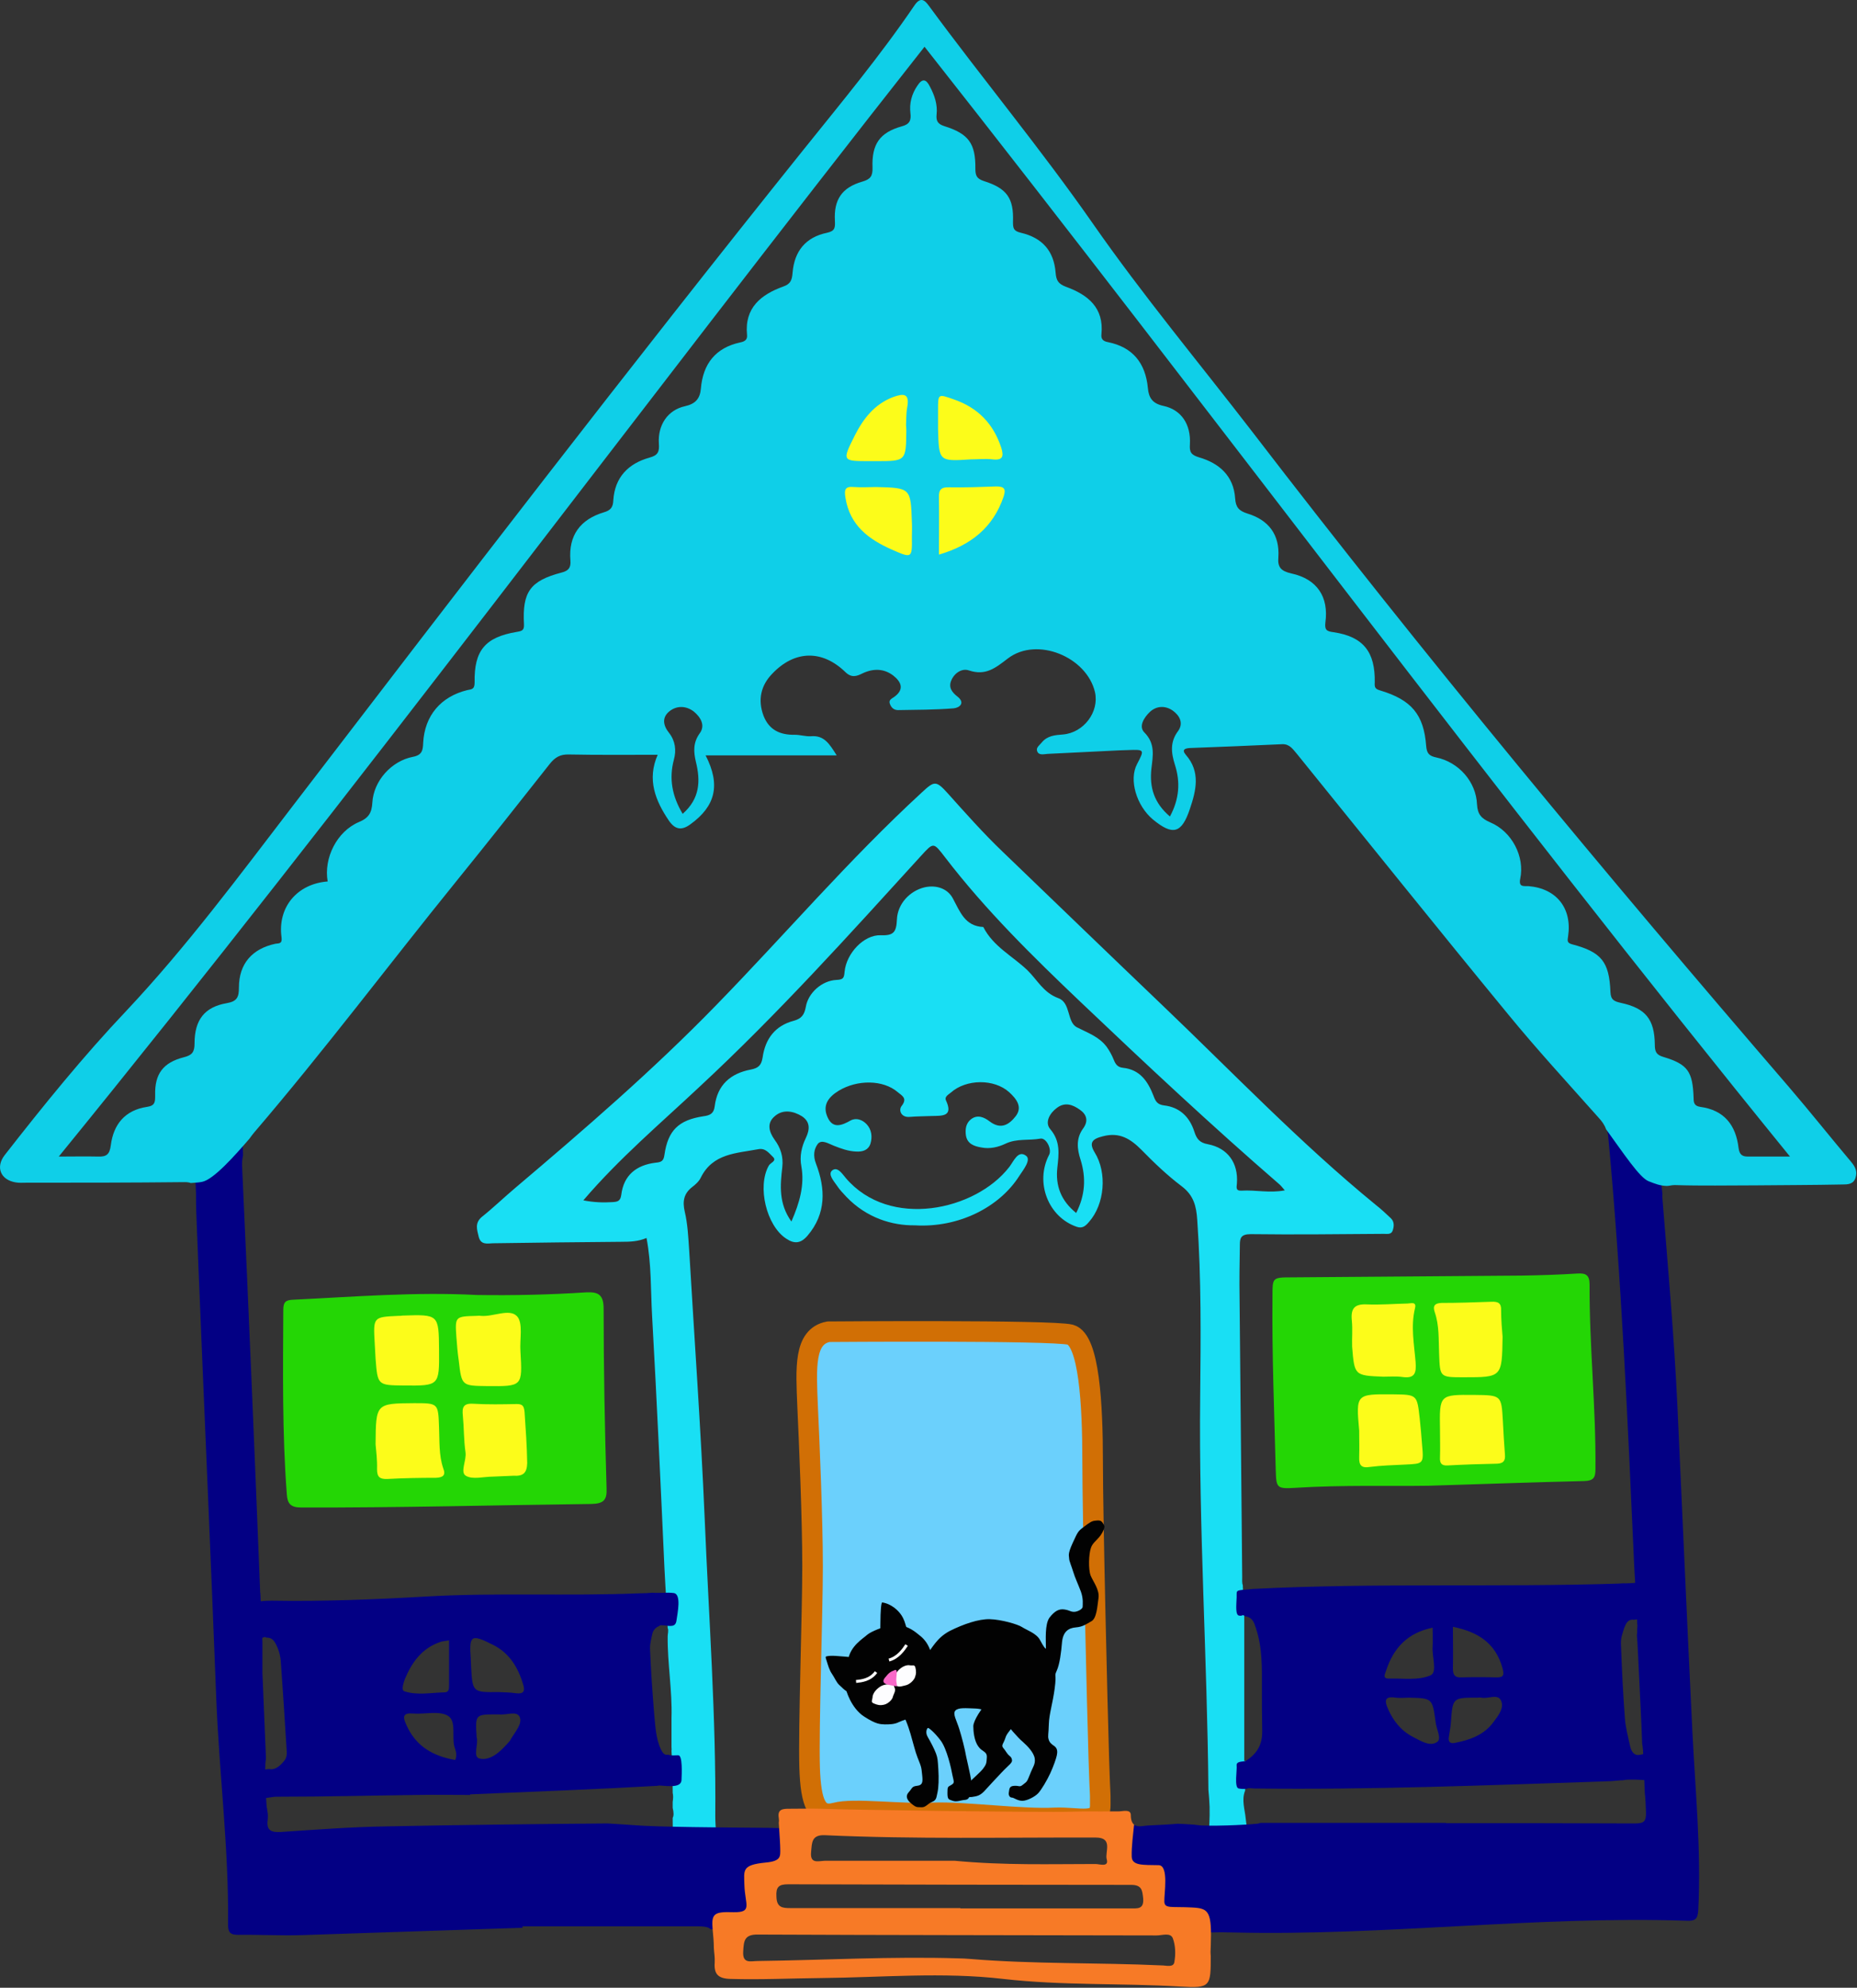 <?xml version="1.0" encoding="utf-8"?>
<!-- Generator: Adobe Illustrator 21.0.2, SVG Export Plug-In . SVG Version: 6.00 Build 0)  -->
<svg version="1.1" id="Layer_1" xmlns="http://www.w3.org/2000/svg" xmlns:xlink="http://www.w3.org/1999/xlink" x="0px" y="0px"
	 viewBox="0 0 631.9 676.3" enable-background="new 0 0 631.9 676.3" xml:space="preserve">
<rect x="0" y="0" width="631.9" height="676.3" fill="#333333" stroke="none"/>
<g id="door_roof_walls_1_">
	<path id="door_roof_walls" fill="#19DFF4" d="M424.8,626c0-3.2-0.5-3.3-0.9-7.2c-0.3-3.2-1.5-6.4-0.2-9.6c0-1.5,0-3.2,0-5.1
		c0-1.6,0-3.3,0-5.1c-0.1,0.1-0.2,0.1-0.3,0.2c0-16.7,0-32.9,0-49.4l0,0c-0.2-3.3-0.4-7-0.5-10.5c-0.3-0.7-0.2-1.8-0.2-2.8
		c-0.3-31.6-0.6-63.2-0.9-94.9c-0.1-6,0-12,0.1-18c0-2.3,0.3-3.7,3.7-3.7c15.1,0.2,30.2,0,45.3-0.1c1.1,0,2.5,0.3,3-1.1
		c0.5-1.5,0.6-3-0.6-4.2c-1.7-1.6-3.4-3.2-5.2-4.6c-25.8-21.1-48.8-45.2-72.9-68.2c-18-17.2-36-34.6-54-51.9
		c-6.6-6.3-12.7-13.2-18.8-20c-3.9-4.3-4.5-4.1-8.7-0.2c-24.8,22.8-46.6,48.4-70.1,72.5c-21.5,22.1-44.8,42.2-68.3,62.1
		c-3.8,3.2-7.4,6.7-11.3,9.8c-2.5,2.1-1.7,4.3-1.1,6.8c0.7,2.8,2.9,2.3,4.8,2.2c14.6-0.2,29.3-0.4,43.9-0.5c2.8,0,5.6-0.1,8.4-1.3
		c1.7,8.9,1.4,17.7,1.9,26.5c1.6,28.6,2.9,57.2,4.2,85.8c0.4,8.4,1,15.4,1.1,20.4c0.4,0.8,0,2,0,2.8c-0.1,9.3,1.6,18.5,1.3,27.8
		c0,3.3,0,6.6,0,9.9c0,0.4,0.1,0.8,0,1.2v0.1c0.3,4.5,0.4,10.2,0.4,14.3c0.2,0.8,0.2,1.8,0,3.1c0,0.6,0,1.3,0,2
		c0.4,1.6,0.4,2.7,0,3.4c0,5.3,0.1,11.5,1.1,11.6c5.4,0.2,14,3,14,0.2s-0.6-9.1-0.6-12.3c0.3-33.8-2.2-67.5-3.6-101.2
		c-1.3-30.6-3.5-61.1-5.3-91.7c-0.3-4.3-0.5-8.7-1.5-12.9c-0.8-3.5-0.3-6.1,2.5-8.3c1.2-0.9,2.4-2,3-3.3c4.1-8.2,12.1-8.2,19.5-9.6
		c2.5-0.5,3.7,1.4,5,2.6c1.5,1.4-0.9,2-1.4,3c-4,7.1-0.8,20.4,5.9,24.8c2.8,1.9,5,1.7,7.3-1c6.4-7.5,6.1-16,2.9-24.4
		c-1.1-2.8-0.7-5,0.5-6.7c1.3-1.8,3.7-0.2,5.5,0.5c2.5,1,5,1.9,7.7,2c2.2,0.1,4.1-0.5,4.8-2.7c0.7-2.3,0.4-4.8-1.3-6.6
		c-1.4-1.5-3.5-2.3-5.4-1.3c-3,1.7-6.1,3-7.9-1.1c-1.8-4,0.2-6.8,3.8-9c6.3-3.8,15.1-3.8,20.1,0.5c1.4,1.2,3.4,2,1.3,4.7
		c-1.1,1.4-0.2,4,2.8,3.7c2.5-0.2,5-0.2,7.5-0.3c3.4-0.1,7.4,0.3,4.8-5.3c-0.6-1.3,0.9-2,1.7-2.7c5.2-4.6,14.7-4.7,19.8-0.1
		c2.4,2.2,4.7,5,2.2,8.2c-2.2,2.8-5,4.7-8.9,1.7c-1.7-1.3-4.1-2.5-6.4-0.6c-1.7,1.4-1.9,3.5-1.6,5.5c0.5,2.8,2.8,3.6,5.2,4
		c2.9,0.6,5.8-0.1,8.3-1.3c3.8-1.8,7.9-1,11.8-1.7c2-0.4,4,3.6,3,5.5c-4.9,9.4-0.3,21.2,9.4,24.5c2,0.7,3.1-0.4,4.2-1.7
		c5.3-6,6.2-16.7,1.9-23.6c-2-3.3-0.9-4.6,2.8-5.5c5.7-1.5,9.4,0.9,13.1,4.6c4.3,4.4,8.8,8.7,13.7,12.4c4.1,3.1,5,6.8,5.3,11.5
		c1.4,19.9,1.2,39.9,1,59.9c-0.5,44.7,2.4,89.3,2.8,134c0.2,1.8,0.3,3.7,0.4,5.7c0.2,8-1.1,12,0.6,12.7
		C413.6,628,424.8,629.3,424.8,626z M274.2,387.2c-1.4,2.9-2.2,6.2-1.5,9.7c1.1,6.3-0.6,12.3-3.4,18.7c-4.4-6.1-3.8-12.4-3.1-18.5
		c0.4-3.6-0.6-6.6-2.6-9.3c-2-2.8-2.7-5.7,0-8c2.8-2.5,6.4-1.8,9.3,0C275.6,381.6,275.7,384.1,274.2,387.2z M368.6,383.9
		c-2.5,3.4-2.1,7-0.9,10.7c1.9,6.1,1.6,12-1.5,18.1c-5.2-4.2-7.1-9.3-6.4-15.5c0.5-4.5,1.1-8.9-2.4-13c-2-2.3-0.2-5.5,2.3-7.3
		c2.7-2,5.3-1.1,7.8,0.7C369.8,379.2,370.4,381.4,368.6,383.9z M411,389.3c-2.8-0.5-3.8-1.8-4.6-4.3c-1.6-5-5-8.3-10.3-8.9
		c-2.3-0.3-2.9-1.4-3.6-3.3c-1.9-4.9-4.6-8.9-10.4-9.5c-1.8-0.2-2.5-1.2-3.1-2.7s-1.4-3-2.4-4.4c-2.6-3.5-6.5-4.8-10.2-6.7
		c-3.4-1.8-2-8.4-6.3-9.9c-5.1-1.9-7.1-6.2-10.5-9.5c-5-4.8-11.6-8-15-14.7c-6.3-0.3-7.9-5.2-10.4-9.8c-1.8-3.3-5.6-4.6-9.6-3.7
		c-5,1.2-9.2,5.6-9.4,11c-0.2,4.1-1,5.5-5.5,5.3c-5.8-0.2-11.7,6.2-12.3,12.4c-0.2,2-0.3,2.7-2.7,2.8c-5,0.2-9.7,4.4-10.5,9.2
		c-0.5,2.7-1.5,4-4.1,4.7c-6.4,1.7-9.7,6.2-10.6,12.5c-0.4,2.6-1.4,3.6-4,4.1c-6.9,1.3-11.4,5.2-12.3,12.5c-0.3,2.5-1.6,3.1-3.9,3.4
		c-8.4,1.3-12,4.8-13.2,13.1c-0.3,2.3-1.2,2.5-3.1,2.7c-6.4,0.8-10.8,4.2-11.6,11c-0.3,2.1-1.3,2.3-3,2.4c-3.2,0.2-6.3,0.1-9.9-0.6
		c12.3-14.4,26.3-26.2,39.6-38.7c26.6-24.7,50.9-51.7,75.3-78.5c4.3-4.7,4.2-4.7,8.2,0.5c13.8,18,30,33.9,46.4,49.5
		c22.1,21,44.3,41.8,67.3,61.7c0.6,0.5,1.1,1.2,1.9,2.1c-5.2,1-10-0.2-14.7,0.1c-1.9,0.1-1.8-0.8-1.6-2.5
		C421.4,395.7,417.8,390.6,411,389.3z"/>
	<path fill="#19DFF4" d="M349.1,393.2c-2.7-2-4.2,2-5.7,3.9c-11.5,14.8-40.7,21.2-55.6,3.7c-1.2-1.4-2.8-4-4.6-2.6
		c-1.6,1.3,0.5,3.6,1.6,5.2c0.9,1.4,2.1,2.6,3.2,3.8c6.9,7.2,15.6,9.8,23.3,9.7c14.8,0.9,28.8-6.1,35.6-16.9
		C348.3,397.9,351,394.5,349.1,393.2z"/>
</g>
<g id="walls">
	<path fill="#030084" d="M66.8,412.8c0.2,5.9,0.5,11.8,0.7,17.7c2,49.2,4.2,98.4,6.1,147.6c1,25.6,4.3,51,4,76.7
		c0,2.6,0.7,3.5,3.4,3.5c7.2-0.1,14.3,0.3,21.5,0.1c25.1-0.8,50.2-1.7,75.3-2.5c0-0.2,0-0.4,0-0.5c19.1,0,38.3,0,57.4,0
		c3.9,0,5.7,0,6.6,1c8.3,0.5,16.4,2,17-0.7c0.6-3.1-2.5-15.7,2.5-17s10.7-1.9,10.7-6.9s5.3-9.8-10.2-9.9S223,621.6,216,621
		c-1.1-0.1-4.4-0.3-9.2-0.6c-25.2,0.2-50.3,0.5-75.4,1c-12,0.2-23.9,1.1-35.8,1.9c-3.3,0.2-5-0.5-4.5-4.1c0.1-1,0.1-2-0.1-3
		c0-0.3-0.1-0.5-0.1-0.7c-0.1-0.4-0.2-0.9-0.2-1.4c-0.3-4.3-0.7-9.4-0.4-13.3c-0.1-0.9,0.2-1.9,0.2-2.7l-1.2-28.9c0-3,0-6,0-9
		c0-0.2,0-0.3,0-0.5c0-0.3,0-0.6,0-0.9c-0.2-5.4-0.5-12.2-0.7-16.6c-0.1-0.4-0.1-0.8-0.1-1.3c-1.9-47.9-3.9-95.8-6.1-143.6
		c-0.1-1.5,0-2.9,0.3-4.2c-0.1-3.9-0.2-6.6-0.1-7.4c0.3-4.1-3.8-3.8-11.3-3c-7.4,0.8-5.2,6-4.6,23.4
		C66.7,408.5,66.7,410.7,66.8,412.8z"/>
	<path fill="#030084" d="M574,653.5c3,0.1,3.7-0.6,3.9-3.8c1-20.2-1-40.2-2-60.3c-1.8-36.9-3.4-73.8-5.1-110.8
		c-1.1-23.6-3.2-47.1-5.1-70.7c0-0.6-0.1-1.1,0-1.6c-1.2-10.6-2-21.2-2.4-25.8c-0.8-9.3-3-7.4-11-9.9c-5.1-1.6-5.9,4.3-5.4,14.1
		c0.1,0.5,0.2,1,0.3,1.5c4.6,48.9,6.7,97.9,8.9,146.9c0.5,8.5,0.9,15.1,1,19.2c0.1,0.5,0.1,1.2,0,1.8c0,0.9,0,1.7-0.1,2.2
		c0.3,3.6,0.4,7.3,0.6,10.9l0,0c0.4,8.7,0.9,17.5,1.2,26.2c0.1,0.5,0.2,0.9,0.2,1.4c0,0.3,0.1,0.5,0.1,0.8c0,0.1,0,0.3,0,0.4
		c0.1,2.7,0.4,9.6,0.6,14.1c0.2,1.6,0.3,3.7,0.4,6.5c0.1,3.2-0.8,3.8-3.8,3.8c-21.4-0.1-42.9-0.1-64.3-0.1v-0.1c-21,0-42,0-63,0
		c-0.4,0.1-0.8,0.3-1.4,0.3c-3.7,0.4-16.8,1-20.5,0.4c0,0-0.3,0-0.8-0.1c-0.5,0-1.1-0.1-1.6-0.1c-1-0.1-2.3-0.1-3.8-0.2
		c-0.1,0-0.1,0-0.2,0c-3.3,0.3-6.7,0.4-10.1,0.6c-1.5,0.1-3.2,0.6-4.4-0.1c-3.5,0.6-5.8,1.7-5.2,3.7c1.8,6.1,1.9,11.6,5.9,12.5
		c5.5,1.2,8.8,6.5,7.9,12c-0.7,4.4,8.8,0.6,10.1,5.1c0.1,0.5,0.2,1,0.3,1.5c0.2,1.2,1.4,2.1,2.6,1.8c0.4-0.1,1-0.2,1.8-0.2
		c5.6,0.2,2.4-0.1,10.3,0.1C471.3,658.7,522.5,651.8,574,653.5z"/>
</g>
<path id="door" display="none" fill="#F98B30" d="M284.8,618.7c22.4-1.1,83-0.1,85.7,0s1.7-3,2.1-9.9c1.3-21.4,1.2-42.9,0.3-64.3
	c-1-22.9-2.1-45.9-2.8-68.8c-0.1-4.7-2-5.5-5.9-5.5c-22.8,0.4-45.6,0.8-68.4,1.1c-4.2,0.1-8.3,0.3-12.5,0c-3.6-0.2-4.5,1.3-4.6,4.6
	c-0.4,10.8,1.1,21.6,1.6,32.4c1.3,30.4,3.5,60.8,2.6,91.2c-0.1,4.7-0.1,9.3,0,14c0.1,1.7,0.1,3.4,0,4.2
	C283,618.4,284.6,618.7,284.8,618.7z M305.6,495.4c6.1-0.1,12.2-0.5,18.3-0.8c0.2,0.1,0.3,0.2,0.5,0.3c-0.1-0.1-0.3-0.2-0.5-0.3
	c0.1,5.6,0.1,11.1,0.2,16.7c0,0.6-0.3,1-1.1,1l-0.6,0.1l0,0c-6.3-0.1-12.6-0.2-18.9-0.3c-0.4-4.4-0.6-8.9-1.1-13.3
	C302,496,303,495.4,305.6,495.4z M303.4,520.2c0-0.8,0-1.6,0-2.4l0,0c6.6-1,13.3-0.2,19.9-0.4h0.1c0,0,0,0,0.1,0c0,0,0,0-0.1,0
	c0.2,5.6,0.4,11.2,0.6,16.7c-6.6,0.1-13.1,0.2-19.7,0.3C304,529.7,303.7,524.9,303.4,520.2z M324.4,556.4L324.4,556.4L324.4,556.4
	c-6.4,0-12.7-0.1-19-0.2c-0.3-3.7-0.7-7.4-1-11.1c0-1.8,0-3.6,0-5.4l0,0c6.3-0.1,12.6-0.2,18.8-0.3
	C325.6,545,324.3,550.8,324.4,556.4z M329.1,497.7c-0.4-2.9,1.2-3.7,3.4-4.2c1.5,0,3,0,4.4,0l0,0c2.6,0.2,5.3,0.4,7.9,0.6
	c1.5,0.1,3.1,0.3,3.1,2.4c0,5.3,1.3,10.5,0.3,15.8l0,0c-5.3,0-10.7,0-16,0c-1.2,0-2.5,0.1-2.6-0.1l0,0
	C328,507.5,329.8,502.6,329.1,497.7z M329.4,517.6c6.6,0,13.2,0,19.7,0c0.3,4.7,0,9.4,1,14.1c0,0.5,0,1.1,0,1.6c0,0.1,0,0.2,0,0.3
	c0-0.1,0-0.2,0-0.3c-1.2,1.7-3,1.1-4.6,1.1c-5.1,0.1-10.2,0.1-15.3,0.1l0,0C329.2,528.9,329.4,523.2,329.4,517.6z M349.1,556.3
	c-3.6,0.1-7.2,0.1-10.8,0.2l0,0c-2.7,0-5.3-0.1-8-0.1l0,0c-0.3-5.6-0.8-11.2,0.1-16.8c6.3,0,12.5-0.1,18.8-0.1c0.3,0.3,0.7,0.6,1,1
	c0.1,2.7,0.4,5.5,0.3,8.2C350.3,551.2,352,554.2,349.1,556.3z"/>
<g display="none">
	<path display="inline" fill="#FC994F" d="M372.9,544.4c-1-22.9-2.1-45.9-2.8-68.8c-0.1-4.7-2-5.5-5.9-5.5
		c-22.8,0.4-45.6,0.8-68.4,1.1c-4.2,0.1-8.3,0.3-12.5,0c-3.6-0.2-4.5,1.3-4.6,4.6c-0.4,10.8,1.1,21.6,1.6,32.4l8.1-23.6
		c54.5-1.1,70.6,8.6,70.6,8.6l3.2,55.6l-6.4,44.9l-53.5-12.8l-22-72.6c1.3,30.4,3.5,60.8,2.6,91.2c-0.1,4.7-0.1,9.3,0,14
		c0.1,1.7,0.1,3.4,0,4.2c0,0.7,1.5,1,1.8,1c22.4-1.1,83-0.1,85.7,0c2.7,0.1,1.7-3,2.1-9.9C373.9,587.3,373.8,565.8,372.9,544.4z"/>
	<path display="inline" fill="#FC994F" d="M355.8,593.7l6.4-44.9l-3.2-55.6c0,0-16-9.6-70.6-8.6l-8.1,23.6l22,72.6L355.8,593.7z
		 M303.4,520.2c0-0.8,0-1.6,0-2.4l0,0c6.6-1,13.3-0.2,19.9-0.4h0.1c0,0,0,0,0.1,0c0,0,0,0-0.1,0c0.2,5.6,0.4,11.2,0.6,16.7
		c-6.6,0.1-13.1,0.2-19.7,0.3C304,529.7,303.7,524.9,303.4,520.2z M350.5,548.7c-0.2,2.6,1.5,5.6-1.4,7.7c-3.6,0.1-7.2,0.1-10.8,0.2
		l0,0c-2.7,0-5.3-0.1-8-0.1l0,0c-0.3-5.6-0.8-11.2,0.1-16.8c6.3,0,12.5-0.1,18.8-0.1c0.3,0.3,0.7,0.6,1,1
		C350.3,543.2,350.6,545.9,350.5,548.7z M350.2,531.6c0,0.5,0,1.1,0,1.6c0,0.1,0,0.2,0,0.3c0-0.1,0-0.2,0-0.3
		c-1.2,1.7-3,1.1-4.6,1.1c-5.1,0.1-10.2,0.1-15.3,0.1l0,0c-1.1-5.6-0.8-11.2-0.8-16.9c6.6,0,13.2,0,19.7,0
		C349.5,522.3,349.1,527,350.2,531.6z M329.1,497.7c-0.4-2.9,1.2-3.7,3.4-4.2c1.5,0,3,0,4.4,0l0,0c2.6,0.2,5.3,0.4,7.9,0.6
		c1.5,0.1,3.1,0.3,3.1,2.4c0,5.3,1.3,10.5,0.3,15.8l0,0c-5.3,0-10.7,0-16,0c-1.2,0-2.5,0.1-2.6-0.1l0,0
		C328,507.5,329.8,502.6,329.1,497.7z M324.4,556.4L324.4,556.4L324.4,556.4c-6.4,0-12.7-0.1-19-0.2c-0.3-3.7-0.7-7.4-1-11.1
		c0-1.8,0-3.6,0-5.4l0,0c6.3-0.1,12.6-0.2,18.8-0.3C325.6,545,324.3,550.8,324.4,556.4z M305.6,495.4c6.1-0.1,12.2-0.5,18.3-0.8
		c0.2,0.1,0.3,0.2,0.5,0.3c-0.1-0.1-0.3-0.2-0.5-0.3c0.1,5.6,0.1,11.1,0.2,16.7c0,0.6-0.3,1-1.1,1l-0.6,0.1l0,0
		c-6.3-0.1-12.6-0.2-18.9-0.3c-0.4-4.4-0.6-8.9-1.1-13.3C302,496,303,495.4,305.6,495.4z"/>
	<path display="inline" fill="#FC994F" d="M330.2,534.4L330.2,534.4c5.1,0,10.3,0,15.4-0.1c1.6,0,3.4,0.5,4.6-1.1c0,0.1,0,0.2,0,0.3
		c0-0.1,0-0.2,0-0.3c0-0.5,0-1.1,0-1.6c-1.1-4.6-0.7-9.4-1-14.1c-6.6,0-13.2,0-19.7,0C329.4,523.2,329.2,528.9,330.2,534.4z"/>
	<path display="inline" fill="#FC994F" d="M330.4,539.6c-0.9,5.6-0.4,11.2-0.1,16.8l0,0c2.7,0,5.3,0.1,8,0.1l0,0
		c3.6-0.1,7.2-0.1,10.8-0.2c2.9-2.1,1.2-5.1,1.4-7.7c0.2-2.7-0.1-5.5-0.3-8.2c-0.3-0.3-0.7-0.6-1-1
		C342.9,539.5,336.7,539.5,330.4,539.6z"/>
	<path display="inline" fill="#FC994F" d="M323.4,517.4L323.4,517.4L323.4,517.4L323.4,517.4c-6.7,0.2-13.3-0.7-19.9,0.4l0,0
		c0,0.8,0,1.6,0,2.4c0.3,4.7,0.6,9.5,0.9,14.2c6.6-0.1,13.1-0.2,19.7-0.3C323.8,528.6,323.6,523,323.4,517.4z"/>
	<path display="inline" fill="#FC994F" d="M329.7,512.3L329.7,512.3c0.1,0.2,1.3,0.2,2.6,0.1c5.3,0,10.7,0,16,0l0,0
		c1-5.3-0.2-10.5-0.3-15.8c0-2.1-1.6-2.3-3.1-2.4c-2.6-0.2-5.3-0.4-7.9-0.6l0,0c-1.5,0-3,0-4.4,0c-2.2,0.5-3.9,1.3-3.4,4.2
		C329.8,502.6,328,507.5,329.7,512.3z"/>
	<path display="inline" fill="#FC994F" d="M323.3,539.5c-6.3,0.1-12.6,0.2-18.8,0.3l0,0c0,1.8,0,3.6,0,5.4c0.3,3.7,0.7,7.4,1,11.1
		c6.3,0.1,12.6,0.1,18.9,0.2l0,0h0.1C324.3,550.8,325.6,545,323.3,539.5z"/>
	<path display="inline" fill="#FC994F" d="M322.3,512.4L322.3,512.4l0.6-0.1c0.8,0,1.1-0.5,1.1-1c-0.1-5.6-0.1-11.1-0.2-16.7
		c0.2,0.1,0.3,0.2,0.5,0.3c-0.1-0.1-0.3-0.2-0.5-0.3c-6.1,0.3-12.2,0.7-18.3,0.8c-2.5,0-3.6,0.6-3.2,3.4c0.5,4.4,0.8,8.9,1.1,13.3
		C309.7,512.2,316,512.3,322.3,512.4z"/>
</g>
<g id="Layer_6">
	<path fill="#6BD0FC" stroke="#D16F05" stroke-width="7" stroke-miterlimit="10" d="M281.9,453.1c0,0,75.9-0.6,82.3,1
		c6.4,1.8,7.6,23.7,7.6,43s1.6,84.9,2.1,101c0.5,16.1,0.5,9.2,0.5,16.1s-7.3,4-15.3,4.3c-11.6,0.6-30.6-2.1-41.6-1.7
		c-11.1,0.6-26.9-1.7-33.2,0s-8.4-3.1-8.8-15.4c-0.4-13.3,1-52.4,1-68.5s-1.1-41.8-1.7-54.7C274.3,465.5,273.5,454.7,281.9,453.1z"
		/>
</g>
<g id="Layer_5">
</g>
<g display="none">
	<path display="inline" fill="#030084" d="M373.6,600c0.3,0,0.7,0,1,0c0.4,0,0.6,0.1,0.7,0.2c0.5,0.5,0.6,1.1,0.7,1.6
		c0.2,1,0.4,1.9,0.5,2.9c0,0.2-0.1,0.5-0.2,0.7s-0.4,0.3-0.7,0.4c0,0-0.1,0-0.4,0c-0.8,0-1.2-0.1-1.3,0.3c-0.1,0.3-0.5,1.2,0.3,1.2
		c0.7,0,1.2,0,2.1,0c0.3,0,0.8,0,1.3-0.1c7.1-0.3,14.2-0.3,21.3-0.7c5.1-0.3,10.2-0.5,15.3-0.6c2-0.1,1.9-0.2,1.9-0.4s0-1.4-0.6-1.4
		s-0.6,0.2-0.8,0.1c-0.4,0-0.7-0.1-0.8-0.2c-0.4-0.3-0.6-0.6-0.6-0.9c-0.2-1.3-0.5-2.5-0.7-3.8c0-0.2-0.1-0.4,0.2-0.6
		c0.4-0.2,0.9-0.4,1.4-0.4c0.6,0,0.8,0,0.9-0.4s0.2-0.9-0.3-0.9c-0.3,0-1,0.1-1.5,0.1c-0.1,0-0.1,0-0.2,0c-4.6,0.1-9.1,0.3-13.7,0.4
		c-1.7,0.1-3.5,0.1-5.2,0.1l0,0c-6.2,0.3-12.4,0.5-18.6,0.8c-0.1,0-0.1,0-0.2,0c-0.9,0-2.1-0.1-2.1,0.3
		C373.3,599.2,373.2,600,373.6,600z M400.9,602.8c-0.7,0.8-1.7,1.4-3.4,1.8c-0.2,0-0.5,0.1-0.9,0.1c0-0.7,0-1.4-0.1-2
		c0-0.2,0-0.3,0.5-0.3c1.3,0,2.7-0.2,4,0C401.3,602.3,401,602.7,400.9,602.8z M395.8,599.3c2.2,0.1,4,0.5,4.9,1.5
		c0.3,0.3,0.3,0.5-0.7,0.5c-1.2,0-2.5,0.2-3.4,0s-0.4-0.9-0.7-1.4C395.8,599.7,395.6,599.5,395.8,599.3z M390.3,600.4
		c0.1-0.1,0.2-0.2,0.3-0.2c0.8-0.4,1.7-0.8,2.8-0.7c0.7,0.1,0.1,0.7,0.3,1c0.2,1,0.2,1-1.9,1.1c-0.1,0-0.2,0-0.3,0
		c-0.7,0-1.7,0.2-2-0.1C389.1,601.1,389.9,600.7,390.3,600.4z M389.8,602.5c0.6,0,1.2,0,1.7,0c2.6-0.1,2.6-0.1,2.8,1.1
		c0,0.1,0,0.2,0.1,0.3c0.2,1.1,0,1.2-2.2,0.7c-1.7-0.3-2.6-1-3.1-1.8C388.9,602.6,389.1,602.4,389.8,602.5z"/>
	<path display="inline" fill="#030084" d="M277.1,602.4c0.4,0.1,0.5,0,1.1,0c0.5,0,0.7,0.2,0.9,0.4c0.2,0.4,0.5,0.8,0.6,1.3
		c0.2,1.1,0.3,2.2,0.5,3.2c0,0.2,0,0.4-0.1,0.5c-0.2,0.3-0.3,0.7-1.1,0.7c-0.7,0.1-1.2,0-1.3,0.4c-0.1,0.3-0.2,1.3,0.4,1.3
		c0.5,0,1.2-0.1,2.1-0.1c0.1,0,0.3,0,0.4,0c12.1-0.5,24.2-0.5,36.3-1.1c1.9-0.1,1.6-0.1,1.6-0.4c0-0.4,0.1-0.8-0.3-0.8
		s-0.2,0.1-0.6,0c-0.7,0-0.9-0.3-1.1-0.5c-0.7-0.9-0.6-1.8-0.7-2.7c0-0.7,0-1.3-0.1-2c0-0.5,0.4-1,1.6-1.3h0.1c0.2,0,0.9,0,0.8-0.2
		s0.2-1-0.2-1c-0.3,0-0.5,0-0.8,0c-0.2,0.1-0.5,0-0.7,0c-11.6,0.2-23.2,0.7-34.8,1.2c-0.2,0-0.5,0-0.7,0c-0.5,0-0.9,0.1-1.2,0.1
		c-0.1,0-0.3,0-0.6,0c-1.7,0.1-2.2-0.1-2.2,0.3C276.9,601.9,276.7,602.3,277.1,602.4z M303.4,605.6c-0.7,1-2.1,1.7-4.6,2
		c0-0.3-0.1-0.6,0-0.9c0.1-0.5-0.5-1.1,0.2-1.3c1.2-0.3,2.7-0.2,4.1-0.2C303.8,605.2,303.4,605.4,303.4,605.6z M298.2,602.4
		c0.7-0.2,1.7,0,2.4,0.2c1.2,0.2,2,0.7,2.5,1.2c0.4,0.4,0.4,0.6-0.7,0.5c-0.4,0-0.9,0-1.3,0c-2.3,0-2.3,0-2.7-1
		C298.3,603,297.7,602.6,298.2,602.4z M292.6,603.5c0.9-0.6,2.3-0.9,3.8-1c0.5-0.1,0.6,0,0.6,0.2c-0.1,0.2-0.2,0.4-0.2,0.7
		c-0.1,1.1-0.1,1.1-2.6,1.2c-0.1,0-0.3,0-0.4,0c-0.7,0-1.7,0.2-2-0.1C291.6,604.1,292.2,603.8,292.6,603.5z M292.4,605.5
		c1.2,0,2.3,0,3.5-0.1c0.7,0,0.8,0.1,0.8,0.4c0,0.6,0,1.2,0,1.9c-2.5-0.2-4.2-0.6-5-1.7C291.6,605.7,291.6,605.5,292.4,605.5z"/>
</g>
<path id="stairs" fill="#F77A26" d="M412,662.2c0.4-11.8-0.6-12.9-6.2-13.2c-7.2-0.4-9.5,0.5-9.6-2c-0.1-2.6,1.6-12.3-1.9-12.4
	c-5.4-0.1-9.1,0.2-9.2-2.9c-0.1-3.5,0.5-7.6,0.8-10.9c-0.6-0.5-1.1-1.4-1.1-3.2c0-2.2-2.7-1.3-4.2-1.3c-1.3,0-2.4,0-3.3,0
	c-3.3,0.1-7-0.1-12.8,0.1c-8.9,0.3-76.4-0.6-84.9-1c-3.7-0.1-7.3,0-11,0c-2.2,0-4.1,0.1-3.6,3.1c0.1,0.7,0.1,1.2,0,1.6
	c0.3,4.6,0.5,7.8,0.5,9c0,2.4,0.4,4.1-4.9,4.6c-8.3,0.8-7.4,2.6-7.3,7.6c0.2,6.8,2.9,9.4-3.7,9.3c-6.6-0.2-7.6,0.4-7.1,5.9
	c0.2,2.2,0.4,4.1,0.4,6c0,0.1,0,0.2,0,0.2c0.1,1.7,0.4,3.3,0.3,5c-0.3,4,1.2,5.5,5.4,5.6c10.3,0.3,20.6-0.2,30.9-0.3
	c20.6-0.2,41.3-2.1,61.9,0.3c20.1,2.3,40.2,1.4,60.3,2.6c10.2,0.6,10.3,0,10.3-10.4C411.9,664.6,411.9,663.5,412,662.2z M276,630.1
	c0.3-3.1,0.1-5.9,4.7-5.7c30.7,1.4,61.5,0.7,92.2,0.8c6,0,3,5,3.7,7.4c0.8,2.8-2.5,1.6-3.8,1.6c-15.5,0-30.9,0.5-47.9-1.1
	c-13.7,0-29,0-44.3,0C278.3,633.2,275.6,634.2,276,630.1z M268.2,641.1c38.9,0.1,77.8,0.2,116.7,0.2c3.7,0,3.8,1.9,4.1,4.6
	c0.3,3.8-2,3.4-4.4,3.4c-19.3,0-38.6,0-57.8,0v-0.1c-19.3,0-38.6,0-57.8,0c-2.8,0-4.7-0.2-4.8-3.9C264,642,265,641.1,268.2,641.1z
	 M399.6,667.6c-0.3,1.9-2.8,1.1-4.3,1.1c-21.7-1-43.5-0.4-65.2-2.2c-1.3-0.1-2.7-0.2-4-0.2c-22.8-0.7-45.5,0.6-68.3,0.9
	c-2.3,0-5.2,1.1-4.9-3.3c0.2-3.6,0.4-5.8,5.1-5.7c45.2,0.2,90.4,0.2,135.6,0.3c1.9,0,4.7-1.1,5.5,1
	C400,661.9,400.1,664.9,399.6,667.6z"/>
<g>
	<path fill="#030084" d="M230.8,597.2c-1.1,0-2.4,0.2-3.5-0.2c-1.3,0.3-1.9-0.8-2.4-1.8c-1.8-3.8-1.9-8.1-2.3-12.2
		c-0.6-7.3-1.1-14.5-1.4-21.8c-0.1-1.8,0.4-3.6,0.8-5.4c0.3-1.3,1.3-2.2,2.4-2.6c0-0.2,0.2-0.3,1.4-0.2c2.6,0.3,4.1,0.6,4.4-1.7
		s1.8-9-1-9.3c-2.5-0.3-4.2,0.1-7.2-0.1c-1.2,0.1-2.6,0.2-4.4,0.2c-24.3,1-48.6-0.3-72.8,1.1c-17.4,1-34.9,1.7-52.4,1.4
		c-6.8,0.1-6.5,0.9-6.6,2.7c-0.2,1.8-0.2,10.5,2,10.3c2.1-0.2,1.9-1,2.9-0.4c1.3-0.1,2.3,0.6,2.9,1.7c1.3,2.2,1.9,4.7,2,7.1
		c0.7,9.6,1.3,19.2,1.9,28.8c0.1,1.5,0.3,3-0.8,4.3c-1.3,1.6-3,3.2-5,2.8c-2,0.1-2.8,0.1-3.2,2.8s-0.7,6.7,0.8,7.1
		c0.9,0.2,3.4-0.6,5.3-0.5c0.2,0,0.4,0,0.6,0c15.6,0,31.2-0.4,46.9-0.6c6-0.1,12,0,17.9,0c0-0.1,0-0.1,0-0.2
		c21.2-0.9,42.5-1.7,63.7-2.9c0.2-0.1,0.4-0.1,0.8-0.1c3,0.2,7.2,0.8,7.4-1.8C232,603.4,232.3,597.2,230.8,597.2z M137.8,571.2
		c2.4-5.7,5.8-10.4,11.9-12.5c0.7-0.3,1.6-0.3,3.1-0.6c0,5.3,0,10.2,0,15.2c0,1.3,0,2.5-1.6,2.5c-4.6,0.1-9.3,1.1-13.7-0.4
		C136.5,574.9,137.3,572.6,137.8,571.2z M154.9,598.8c-7.6-1.3-13.5-4.7-16.7-12.1c-1.2-2.6-1.1-4,2.4-3.7c4,0.3,8.6-1,11.7,0.7
		c3.1,1.7,1.4,7,2.3,10.5C155,595.6,155.7,597,154.9,598.8z M173.9,591.6c-0.3,0.6-0.7,1.1-1.2,1.6c-2.6,2.9-5.9,6-9.6,5.1
		c-2.3-0.6-0.2-5-0.9-7.2c-0.5-7.8-0.5-7.8,6.7-7.8c0.3,0,0.7,0,1,0c2.4,0.3,5.9-1.3,6.9,0.8C177.9,586.4,175.3,589.2,173.9,591.6z
		 M175.6,576.1c-1.9-0.3-4-0.3-5.9-0.4c-8.9,0.1-8.9,0.1-9.4-8.7c0-0.8-0.1-1.7-0.1-2.5c-0.6-8.1,0-8.7,7.5-4.9
		c5.7,2.8,8.7,7.9,10.4,13.8C178.7,575.5,178,576.4,175.6,576.1z"/>
	<path fill="#030084" d="M561.3,596.9c-1.4-0.7-1.7,0-3.7,0.2c-1.7,0.2-2.6-1.5-2.9-3c-0.7-3.2-1.6-6.5-1.8-9.7
		c-0.6-8.1-1-16.2-1.3-24.4c-0.1-1.3,0-2.7,0.4-3.9c0.7-2.2,1.3-5.4,3.9-5c2.3-0.3,4.1-0.1,4.5-2.4s0.7-10-1.2-10.2
		c-1.8-0.2-4,0.3-7.1,0.2c-0.4,0-0.9,0.1-1.4,0.1c-41.4,1.3-82.9-0.3-124.3,1.8c-6.4,0.6-5.5,0.2-5.6,2.9s-0.5,6.1,0.9,6.2
		c1.4,0.2,0.8-0.6,2,0.2c2.6,0.4,3.1,2.3,3.7,4.2c2.2,6.6,2,13.4,2,20.2c0,5,0,10,0.1,14.9c0,4-1.4,7.2-5.4,9.8
		c-0.1,0.1-0.2,0.2-0.4,0.2c-0.8,0.2-3.1,0-2.9,1.5c0.2,1.4-0.9,7.5,0.7,7.8c0.9,0.2,1.8,0.2,2.8,0.1c0.6-0.4,1.6-0.1,2.4-0.1
		c39.7,0.5,79.4-1.1,119.1-2.4c0.8,0,1.7-0.1,2.5-0.1c1.6-0.1,2.9-0.3,4.1-0.3c0.3-0.1,0.9-0.2,2-0.2c5.9-0.2,7.7,1.2,7.7-1.8
		S562.8,597.7,561.3,596.9z M471.7,568.3c2.5-7.6,7.3-12.8,15.8-14.5c0,2.5,0.1,4.5,0,6.4c-0.3,3.4,1.7,8.7-0.7,9.8
		c-4.1,1.8-9.4,1-14.1,1.1C470.2,571.2,471.4,569.4,471.7,568.3z M489,592.7c-2.5,1.7-5.7-0.5-8.3-1.8c-4-2.1-6.6-5.4-8.4-9.5
		c-1.2-2.7-1.2-4.4,2.6-3.8c1.5,0.2,3,0,4.5,0c8,0.2,8,0.2,9.1,8.2C488.7,588.2,490.7,591.6,489,592.7z M508.2,585.9
		c-3.2,4.4-8,6.1-13.2,7.1c-1.6,0.3-2.2-0.4-2-1.9c0.2-1.6,0.6-3.3,0.7-4.9c0.6-8.6,0.6-8.6,8.9-8.6c0.5,0,1-0.1,1.5,0
		c2.3,0.5,5.7-1.5,6.7,1.1C511.9,581.1,509.8,583.8,508.2,585.9z M509.1,570.7c-4-0.1-8-0.1-11.9,0c-2.2,0.1-2.8-0.9-2.8-3
		c0.1-4.6,0-9.2,0-14.2c8.5,1.7,14.4,5.5,16.8,13.8C511.9,569.8,511.8,570.8,509.1,570.7z"/>
</g>
<g id="Layer_3">
	<path fill="#FCFC1A" d="M113.1,449.4l1.1,56.7c0,0,29.9,3.2,38.5,3.2s34.2-4.3,34.2-4.3l2.1-37.4l-3.2-24.6l-32.1,1.1L113.1,449.4z
		"/>
	<g id="Layer_4">
		<path fill="#FCFC1A" d="M284.6,134.7l1.1,56.7c0,0,29.9,3.2,38.5,3.2s34.2-4.3,34.2-4.3l2.1-37.4l-3.2-24.6l-32.1,1.1L284.6,134.7
			z"/>
	</g>
	<path fill="#FCFC1A" d="M451.3,442.4l1.1,56.7c0,0,29.9,3.2,38.5,3.2s34.2-4.3,34.2-4.3l2.1-37.4L524,436l-32.1,1.1L451.3,442.4z"
		/>
</g>
<path id="roof_main" fill="#0FCFE8" d="M608.7,369.8C546,297,484.7,223.2,426.2,147c-18.2-23.6-37.3-46.5-54.3-70.9
	C354.2,50.7,334.4,26.9,316.1,2c-1.5-2.1-2.9-3.1-4.9-0.2c-11.7,17.2-25,33.2-38,49.4c-59,73.6-116.4,148.4-173.8,223.3
	c-18.1,23.6-35.9,47.6-56.3,69.3C28.3,359.4,14.8,376.1,1.6,393c-3.2,4.1-1.4,8.5,3.8,9.3c1.1,0.2,2.3,0.1,3.5,0.1
	c18,0,35.9,0,53.9-0.2c0.9,0,1.6,0.1,2.1,0.3c1.7-0.1,3-0.2,3.9-0.4c3.9-0.8,11-8.8,16.1-14.7c0.5-0.7,1-1.4,1.6-2.1
	c23.8-27.8,45.8-57.1,68.8-85.5c10.7-13.2,21.2-26.5,31.7-39.8c1.8-2.3,3.6-3.4,6.6-3.3c10,0.2,19.9,0.1,30.2,0.1
	c-3.7,8.4-0.8,15.6,3.8,22.4c2,2.9,4.2,3.6,7.4,1.2c8.4-6.1,10.3-13.3,5.1-23.4c7.5,0,14.7,0,21.9,0c7.3,0,14.5,0,22.7,0
	c-2.5-4-4.3-6.9-8.8-6.5c-1.8,0.1-3.6-0.5-5.4-0.5c-5,0.1-8.8-1.6-10.7-6.5c-2-5.4-0.9-10.3,3-14.3c7.6-8,17-8.2,24.9-0.5
	c2.1,2,3.8,1.4,5.8,0.4c3.6-1.7,7.2-1.7,10.4,0.7c2.7,2.1,4,4.7,0.4,7.3c-1,0.7-2.1,1.1-1.4,2.6c0.5,1.2,1.4,1.9,2.7,1.9
	c6.3-0.1,12.6-0.1,18.9-0.6c2.1-0.2,4-1.9,1.3-4c-1.9-1.5-3.1-3.1-2.1-5.5c1.1-2.6,3.7-4.2,6-3.4c5.7,1.9,9-0.8,13.3-4.1
	c9.9-7.5,26.8-0.5,29.6,11.5c1.5,6.7-3.8,13.8-10.9,14.4c-2.7,0.2-5.3,0.4-7.2,2.7c-0.7,0.9-2,1.7-1.6,2.9c0.5,1.6,2.2,1.1,3.5,1
	c8.1-0.4,16.3-0.8,24.4-1.2c1,0,2-0.1,3-0.1c5.7-0.2,5.7-0.2,3.1,4.8c-2.8,5.3-0.2,14.1,5.4,18.8c6.8,5.6,9.8,4.8,12.6-3.6
	c2.1-6.2,3.7-12.6-1.4-18.4c-1.5-1.8-0.2-2.2,1.4-2.3c10.5-0.4,20.9-0.8,31.4-1.3c2.6-0.1,3.7,1.8,5.1,3.4
	c23.9,29.5,47.6,59.1,71.7,88.4c9.9,12.1,20.5,23.6,30.9,35.3c1.1,1.2,2,2.4,2.5,3.9c5.9,8.1,11.4,16.5,14.5,17.7
	c2.3,0.9,3.8,1.5,6.1,1.6c1,0,1.6-0.3,2.8-0.3c9.1,0.3,18.3,0.1,27.5,0.1c9.8-0.1,19.6-0.1,29.5-0.3c1.7,0,3.8,0,4.5-2.3
	c0.7-2.2-0.1-3.7-1.5-5.4C622.9,387,616,378.3,608.7,369.8z M238.1,249.5c-2.3,3.2-2.1,6.3-1.3,9.7c1.6,6.5,1.4,12.5-4.5,17.7
	c-3.6-6-4.7-12-3-18.4c0.9-3.2,0.5-6.4-1.6-9.1c-2.1-2.6-2.5-5.3,0.1-7.4c2.5-2,5.7-1.9,8.3,0.1C238.4,244,240.1,246.8,238.1,249.5z
	 M303.5,187c-7.9-3.5-14.3-8.2-15.8-17.6c-0.5-2.9-0.1-4,3-3.7c2.5,0.2,5,0,7.4,0c11.8,0.3,11.8,0.3,12.2,12c0.1,1.7,0,3.3,0,5
	C310.4,190,310.3,190,303.5,187z M308.4,146.5c-0.1,10.4-0.1,10.4-10.4,10.4c-0.7,0-1.3,0-2,0c-9.5,0-9.5,0-5.1-8.8
	c2.9-5.7,6.7-10.6,13-13c3.6-1.3,5.7-1.3,4.8,3.5c-0.4,2.3-0.3,4.6-0.4,6C308.4,145.8,308.4,146.1,308.4,146.5z M319.2,139.4
	c0-5.5,0-5.4,5.4-3.5c8.1,2.8,13.4,8.2,16.1,16.4c0.9,2.9,0.6,4.4-2.9,4c-2.5-0.3-5,0-7.5,0c-10.8,0.7-10.8,0.7-11.1-10.3
	C319.2,143.7,319.2,141.5,319.2,139.4z M341.5,169c-3.6,10.5-11.1,16.5-22,19.7c0-6.9,0.1-13.2,0-19.5c-0.1-2.6,0.8-3.5,3.5-3.4
	c5.3,0.1,10.6-0.1,16-0.3C341.7,165.5,342.4,166.3,341.5,169z M399.8,260.2c1.9,5.9,1.5,11.7-1.7,17.6c-5.4-4.6-7-9.9-6.3-16.3
	c0.5-4.3,1.4-8.5-2.4-12.3c-2-2-0.2-5,1.9-7c2.4-2.2,5.4-2.1,7.8-0.4c2.1,1.5,3.8,4.1,1.8,6.9C398.1,252.4,398.5,256.1,399.8,260.2z
	 M594.7,393.5c-1.9,0-2.8-0.7-3.1-2.9c-0.9-7.8-4.9-12.9-13-14c-2-0.3-2.3-1.3-2.3-3c-0.3-9.1-2-11.5-10.3-14
	c-2.4-0.7-2.9-1.8-2.9-4.2c-0.1-8.7-3.2-12.4-11.6-14.2c-2.2-0.5-3.4-1-3.5-3.7c-0.4-10.3-3.1-13.6-13-16.2
	c-1.9-0.5-1.6-1.3-1.4-2.8c1.4-9.5-4-16.2-13.4-17c-1.6-0.1-3.5,0.5-2.9-2.5c1.6-7.5-2.8-16.1-10.2-19.2c-3-1.3-4.3-2.7-4.5-6.1
	c-0.3-7.7-6.2-14.4-13.9-16c-2.4-0.5-3.2-1.4-3.4-3.9c-0.8-10.7-5-15.7-15.7-18.9c-1.7-0.5-1.9-1.1-1.8-2.7
	c0.2-10.4-3.9-15.6-14-17.1c-2.3-0.3-3.1-0.7-2.8-3.3c1.2-8.7-2.8-14.8-11.6-16.7c-3.5-0.8-4.7-2.1-4.4-5.5
	c0.5-7.7-3.3-12.7-10.6-14.9c-2.8-0.9-3.9-2.1-4.1-5.1c-0.5-7.7-5.4-12-12.3-14c-2.6-0.8-3.3-1.7-3.1-4.4c0.4-6.8-2.9-11.8-9-13.1
	c-3.7-0.8-5-2.7-5.3-6.1c-0.8-8.4-5.1-13.9-13.6-15.6c-1.6-0.3-2.4-1-2.2-2.7c0.9-9-4.6-13.4-12-16.1c-2.7-1-3.4-2.2-3.6-4.9
	c-0.6-7.3-4.5-11.8-11.8-13.5c-2.5-0.6-2.7-1.5-2.7-3.7c0.3-8-2-11.4-9.9-13.9c-2.4-0.8-2.9-1.8-2.9-4.2c0.1-8.6-2.3-11.9-10.6-14.5
	c-2.2-0.7-2.8-1.8-2.6-3.9c0.4-3.4-0.7-6.6-2.3-9.6c-1.2-2.4-2.5-2.9-4.2-0.3c-2,2.9-2.8,6.1-2.4,9.4c0.3,2.5-0.3,3.8-3,4.5
	c-7.4,2.1-10.2,6-9.9,14c0.1,2.9-0.7,4-3.5,4.8c-6.9,2-9.7,6.1-9.3,13.3c0.1,2.3,0.1,3.5-2.7,4.1c-7.2,1.5-11.1,6.2-11.7,13.6
	c-0.2,2.4-0.6,3.8-3.2,4.7c-7.5,2.7-13.2,7.2-12.3,16.4c0.2,1.7-0.8,2.3-2.3,2.6c-8.4,1.8-12.7,7.3-13.4,15.7
	c-0.3,3.4-1.8,5.2-5.4,6c-5.9,1.3-9.3,6.4-8.9,12.7c0.2,2.7-0.2,4-3.2,4.8c-7.2,2-11.8,6.7-12.3,14.5c-0.1,2.3-0.8,3.4-3.2,4.1
	c-8,2.4-12.1,7.8-11.4,16.4c0.2,2.4-0.6,3.5-3,4.1c-10.7,2.8-13.4,6.6-12.8,17.6c0.1,2.1-0.7,2.3-2.5,2.6
	c-10.7,1.8-14.5,6.3-14.3,17.2c0,2.3-0.9,2.3-2.5,2.6c-9,2.2-14.5,8.7-15,17.9c-0.1,2.5-0.3,4.2-3.5,4.8
	c-7.3,1.4-13.4,8.2-13.8,15.6c-0.2,3.4-1.2,5.2-4.6,6.6c-7.5,3.2-12,12.3-10.6,20.2c-10.4,0.8-17.1,8.8-15.7,19
	c0.3,2.3-0.9,2-2.1,2.2c-7.9,1.7-12.4,6.8-12.4,14.9c0,3.2-0.6,4.7-4.1,5.3c-7.6,1.3-11,5.7-11,13.7c0,2.9-0.8,4-3.6,4.7
	c-7.1,1.8-10,5.7-9.8,12.9c0,2.3,0,3.6-2.8,4c-7.4,1.1-11.4,5.9-12.3,13.1c-0.4,3.1-1.5,3.9-4.3,3.8c-4.3-0.1-8.6,0-13.4,0
	c101-124,195.8-252.2,294.6-377.6c98.7,125.2,193.5,253.4,294.5,377.6C604.1,393.5,599.4,393.5,594.7,393.5z"/>
<g id="windows">
	<path fill="#24D605" d="M540.9,437c0-3.2-1.3-3.9-4.2-3.7c-6.3,0.4-12.6,0.6-18.9,0.7c-26.1,0.2-52.2,0.4-78.3,0.6
		c-6.6,0-6.5,0.1-6.5,6.5c-0.2,19.6,0.6,39.2,1.1,58.8c0.2,6.4,0.2,6.7,6.8,6.3c16-1,31.9-0.5,45.2-0.7c19.4-0.6,36.2-1.2,53-1.6
		c3.2-0.1,3.8-1.2,3.8-4.1C543.1,478.8,540.8,458,540.9,437z M460,449.3c-0.4-4,0.8-5.7,5.1-5.5c4.6,0.2,9.3-0.2,13.9-0.3
		c1,0,3.1-0.8,2.5,1.6c-1.5,6.1-0.3,12.2,0.2,18.3c0.3,3.8-0.3,5.7-4.5,5.1c-2.1-0.3-4.3-0.1-6.5-0.1c-9.8-0.4-9.8-0.4-10.6-10.2
		C460,455.3,460.3,452.3,460,449.3z M478.1,498.3c-4,0.2-8,0.3-11.9,0.8c-3,0.5-3.8-0.6-3.7-3.4c0.1-3,0-6,0-9
		c-1.1-12.4-1.1-12.4,11.5-12.3c8.2,0.1,8.2,0.1,9.1,8.2c0.3,3,0.6,5.9,0.8,8.9C484.5,498.1,484.4,498,478.1,498.3z M488.2,446.4
		c-0.7-2.1,0-3,2.3-3.1c5.7,0,11.3-0.2,17-0.4c2.2-0.1,3.4,0.4,3.3,2.9c0,3.3,0.3,6.6,0.5,9c-0.2,13.8-0.2,13.8-13.2,13.8
		c-8.2,0-8.1,0-8.4-8C489.5,455.9,489.8,451,488.2,446.4z M509.4,498c-5.6,0.1-11.3,0.3-16.9,0.6c-2,0.1-2.6-0.8-2.5-2.7
		c0.1-3.2,0-6.3,0-9.5c-0.2-11.9-0.2-11.9,11.7-11.8c9.2,0.1,9.2,0.1,9.7,8.9c0.2,3.8,0.4,7.6,0.7,11.4
		C512.3,497.1,511.5,497.9,509.4,498z"/>
	<path fill="#24D605" d="M205.4,445.3c0-4.6-1.6-5.8-5.8-5.6c-12.4,0.8-24.9,1.1-37.4,0.9c-20.8-1.1-41.5,0.6-62.3,1.6
		c-2.5,0.1-3.5,0.6-3.5,3.4c-0.1,20.9-0.4,41.9,1.2,62.8c0.2,3.2,1.3,4.5,4.9,4.5c32.9,0.1,65.8-0.8,98.7-1.2
		c4.2-0.1,5.4-1.3,5.2-5.4C205.8,485.9,205.4,465.6,205.4,445.3z M127.5,456.9c-0.5-8.8-0.5-8.8,8-9.2c0.5,0,1,0,1.5-0.1
		c12.3-0.4,12.3-0.4,12.4,11.7c0.1,12.2,0.1,12.2-12,12.1c-8.9-0.1-8.9-0.1-9.6-9.1C127.7,460.5,127.6,458.7,127.5,456.9z
		 M148.3,502.8c-5.5,0-11,0.1-16.5,0.4c-2.6,0.1-3.5-0.7-3.5-3.3c0.1-3.1-0.3-6.3-0.5-8.5c0.1-13.9,0.1-13.9,13.1-14
		c8.3,0,8.2,0,8.5,8.3c0.2,4.6-0.1,9.3,1.4,13.8C151.8,502,150.7,502.7,148.3,502.8z M155.3,454.9c-0.5-7-0.4-7,6.8-7.2
		c0.5,0,1-0.1,1.5,0c4.2,0.4,9.7-2.6,12.3,0.1c2.2,2.3,0.9,7.9,1.2,12c0.7,11.9,0.7,11.9-11.3,11.8c-8.7-0.1-8.7-0.1-9.7-8.7
		C155.7,460.2,155.5,457.6,155.3,454.9z M174.7,502.1l-7,0.3c-3.1,0-6.9,1.1-9.2-0.3c-2-1.2,0.3-5.2-0.1-8
		c-0.6-4.1-0.5-8.3-0.9-12.4c-0.3-2.8,0.1-4.3,3.5-4.1c5,0.3,9.9,0.2,14.9,0.1c2.1,0,2.4,0.9,2.6,2.7c0.4,5.8,0.8,11.6,0.9,17.4
		C179.3,501.2,178,502.3,174.7,502.1z"/>
</g>
<g id="Layer_2">
</g>
<g display="none">
	<path display="inline" fill="#030084" d="M367.8,481.2c0.3,0,0.7,0,1,0c0.4-0.1,0.6,0.1,0.7,0.2c0.5,0.5,0.6,1.1,0.7,1.7
		c0.2,1,0.4,2.1,0.5,3.1c0,0.3-0.1,0.5-0.2,0.8c-0.1,0.2-0.4,0.3-0.7,0.4c0,0-0.1,0-0.4,0c-0.8,0-1.2-0.1-1.3,0.3
		c-0.1,0.3-0.5,1.3,0.3,1.3c0.7,0,1.2,0,2.1,0c0.3,0,0.8,0,1.3-0.1c7.1-0.3,14.2-0.3,21.3-0.7c5.1-0.3,10.2-0.5,15.3-0.6
		c2-0.1,1.9-0.2,1.9-0.4c0-0.3,0-1.5-0.6-1.5s-0.6,0.2-0.8,0.1c-0.4,0-0.7-0.1-0.8-0.2c-0.4-0.3-0.6-0.7-0.6-1
		c-0.2-1.4-0.5-2.8-0.7-4.1c0-0.2-0.1-0.4,0.2-0.6c0.4-0.2,0.9-0.5,1.4-0.4c0.6,0,0.8,0,0.9-0.4s0.2-1-0.3-1c-0.3,0-1,0.1-1.5,0.1
		c-0.1,0-0.1,0-0.2,0c-4.6,0.1-9.1,0.3-13.7,0.4c-1.7,0.1-3.5,0.1-5.2,0.1l0,0c-6.2,0.3-12.4,0.5-18.6,0.9c-0.1,0-0.1,0-0.2,0
		c-0.9,0-2.1-0.1-2.1,0.3C367.5,480.3,367.4,481.2,367.8,481.2z M395.1,484.3c-0.7,0.8-1.7,1.5-3.4,1.9c-0.2,0-0.5,0.1-0.9,0.1
		c0-0.8,0-1.5-0.1-2.2c0-0.2,0-0.4,0.5-0.4c1.3-0.1,2.7-0.2,4,0C395.4,483.7,395.2,484.1,395.1,484.3z M390,480.4
		c2.2,0.1,4,0.6,4.9,1.6c0.3,0.4,0.3,0.6-0.7,0.6c-1.2,0-2.5,0.2-3.4,0s-0.4-1-0.7-1.5C390,480.9,389.8,480.7,390,480.4z
		 M384.5,481.6c0.1-0.1,0.2-0.2,0.3-0.2c0.8-0.4,1.7-0.9,2.8-0.8c0.7,0.1,0.1,0.7,0.3,1c0.2,1.1,0.2,1.1-1.9,1.2c-0.1,0-0.2,0-0.3,0
		c-0.7,0-1.7,0.2-2-0.1C383.3,482.3,384,481.9,384.5,481.6z M384,483.8c0.6,0,1.2,0,1.7,0c2.6-0.1,2.6-0.1,2.8,1.2
		c0,0.1,0,0.2,0.1,0.4c0.2,1.2,0,1.2-2.2,0.8c-1.7-0.4-2.6-1.1-3.1-1.9C383.1,483.9,383.3,483.8,384,483.8z"/>
	<path display="inline" fill="#030084" d="M271.3,483.5c0.4,0.1,0.5,0,1.1,0c0.5,0,0.8,0.2,0.9,0.4c0.2,0.5,0.5,0.9,0.6,1.4
		c0.2,1.2,0.3,2.3,0.5,3.5c0,0.2,0,0.4-0.1,0.6c-0.2,0.3-0.3,0.8-1.1,0.8c-0.7,0.1-1.2,0-1.3,0.4s-0.2,1.4,0.4,1.5
		c0.5,0,1.2-0.1,2.1-0.1c0.1,0,0.3,0,0.4,0c12.1-0.5,24.2-0.5,36.3-1.1c1.9-0.1,1.6-0.1,1.6-0.5s0.1-0.9-0.3-0.9s-0.2,0.1-0.6,0
		c-0.7,0-0.9-0.3-1.1-0.6c-0.7-0.9-0.6-1.9-0.7-2.9c0-0.7,0-1.4-0.1-2.2c0-0.6,0.4-1,1.5-1.4h0.1c0.2,0,0.9,0,0.8-0.2
		s0.2-1.1-0.2-1.1c-0.3,0-0.5,0-0.8,0c-0.2,0.1-0.5,0-0.7,0c-11.6,0.2-23.2,0.7-34.8,1.2c-0.2,0-0.5,0-0.7,0c-0.5,0-0.9,0.1-1.2,0.1
		c-0.1,0-0.3,0-0.6,0c-1.7,0.1-2.2-0.1-2.2,0.3C271.1,483,270.9,483.4,271.3,483.5z M297.5,487c-0.7,1.1-2.1,1.9-4.6,2.2
		c0-0.4-0.1-0.6,0-0.9c0.1-0.5-0.5-1.2,0.2-1.4c1.2-0.3,2.7-0.2,4.1-0.3C298,486.6,297.6,486.9,297.5,487z M292.4,483.6
		c0.7-0.3,1.7,0,2.4,0.2c1.2,0.3,2,0.7,2.5,1.3c0.4,0.4,0.4,0.6-0.7,0.6c-0.4,0-0.9,0-1.3,0c-2.3,0-2.3,0-2.7-1.1
		C292.5,484.3,291.9,483.8,292.4,483.6z M286.8,484.7c0.9-0.7,2.3-0.9,3.8-1.1c0.5-0.1,0.6,0,0.6,0.3c-0.1,0.2-0.2,0.5-0.2,0.7
		c-0.1,1.2-0.1,1.2-2.6,1.3c-0.1,0-0.3,0-0.4,0c-0.7-0.1-1.7,0.3-2-0.1C285.8,485.5,286.4,485.1,286.8,484.7z M286.6,486.9
		c1.2,0,2.3,0,3.5-0.1c0.7,0,0.8,0.1,0.8,0.4c0,0.7,0,1.3,0,2c-2.5-0.2-4.2-0.7-5-1.9C285.8,487.1,285.8,487,286.6,486.9z"/>
</g>
<g id="Layer_3_1_">
</g>
<g id="Layer_2_1_">
	<path fill="#020202" d="M300.2,545.2c3.2,0.5,5.5,2.8,6.5,4.3c1,1.5,1.3,2.8,1.8,4.5s0,3.5,0.3,4s-7.5-3.2-8.5-2.7
		c-1,0.5-0.7-1.2-0.7-3.8S299.8,545.2,300.2,545.2z"/>
	<path fill="#020202" d="M336.4,578.8c-2.4,2.2-5.2,6.7-5.2,8.5c0,1.8,0.3,5,1.7,6.9c1.3,1.9,3,1.6,2.9,3.7
		c-0.1,2.1-0.2,2.4-1.3,3.9c-1.1,1.4-3.8,3.6-4.4,4.4c-0.7,0.9-2.2,2.2-1.7,3.1c0.6,0.9,0.4,2.4,2.3,2.1c1.9-0.3,2.9-0.4,4.8-2.6
		c1.9-2.1,2.4-2.6,5.2-5.6c2.8-3,4-3.4,3.6-4.7c-0.4-1.2-0.7-0.6-1.9-2.4c-1.2-1.9-1.8-1.6-0.9-3.3c0.9-1.8,0.4-1.9,2.1-4
		c1.7-2.1,4.3-6.8,1.9-7.8S336.4,578.8,336.4,578.8z"/>
	<path fill="#020202" d="M289.1,563.8c0.3,0-3.1-0.3-4.7-0.4c-1.5-0.1-2.4,0-2.9,0.1c-0.5,0.1-0.8,0-0.2,1.6
		c0.5,1.6,0.9,3.1,1.8,4.4c0.9,1.3,1.5,2.9,2.5,3.8c1,0.9,1.6,1.6,2.3,2c0.8,0.5,0.8,0,1-0.1s-0.1-3.1,0-3.6c0-0.5,0-4.7,0-5.8
		C288.9,564.7,289,563.7,289.1,563.8z"/>
	<path fill="#020202" d="M302,553.1c-1.2,0.4-5.5,1.9-6.9,3.1c-1.4,1.3-5.8,3.8-6.5,8.6c-0.8,4.8-1,7.7-0.9,9.1
		c0.1,1.3,2,7.3,6.3,10.1c4.3,2.8,5.6,2.6,7.1,2.7c1.5,0,3.3,0,4.8-0.8c1.5-0.7,3.3-1,4.5-2.1c1.3-1.1,4.3-5.3,4.6-6.3
		c0.4-1,2.5-4.7,2.5-9.5c-0.1-4.8-1-8.5-4.1-11.2c-2.5-2.1-4-3.1-6.8-3.8S302.5,553,302,553.1z"/>
	<path fill="none" stroke="#FCFCFC" stroke-miterlimit="10" d="M302.5,564.8c3.1-0.8,5-3.6,6-5.1"/>
	<path fill="none" stroke="#FCFCFC" stroke-miterlimit="10" d="M298.1,568.9c-2,2.7-4.9,3-6.8,3.2"/>
	<path fill="#FDFDFF" d="M304,572.9c0.2-2.4,0.8-3.8,2-4.9s2.6-1.6,3.6-1.4s1.6-0.4,1.9,0.8c0.3,1.2,0.3,2.1-0.2,3.4
		c-0.6,1.3-2.1,2.4-3.1,2.6s-2.3,0.8-3.2,0.1C304,572.8,304,572.9,304,572.9z"/>
	<path fill="#FDFDFF" d="M304.1,573.1c-2.4-0.2-3.9,0.1-5.2,1.2c-1.3,1-2,2.3-2,3.3c-0.1,1-0.7,1.5,0.5,2c1.2,0.5,2,0.7,3.4,0.4
		c1.4-0.3,2.8-1.7,3-2.6s1.2-2.2,0.6-3.2C304,573.1,304.1,573.1,304.1,573.1z"/>
	<path fill="#F969C9" stroke="#F969C9" stroke-width="0.5" stroke-miterlimit="10" d="M305.1,573.5c-3.1-0.6-5.2-0.7-3.8-2.5
		c1.4-1.8,2.1-2.1,2.7-2.3c0.6-0.2,0.9-0.7,0.9,0.3s-0.3,2.2-0.1,3.4c0.2,1.2,0.2,1.2,0.2,1.2"/>
	<g>
		<path fill="#020202" d="M314.9,563.5c2.6-3.1,3.8-6.2,8.3-8.6c4.6-2.3,9.8-4.1,13.6-4c3.8,0.1,9.5,1.7,11,2.7s4.9,2.1,6.1,4.4
			c1.2,2.3,1.9,3.1,2,2.9c0-3.1-0.4-8.2,1.2-10.5c1.7-2.2,3.2-3.1,5.1-2.8c1.9,0.3,1.8,0.7,3.1,0.8c1.2,0.1,3.1-0.9,3.1-1.7
			c0-0.8,0.3-2.7-0.6-5.2c-0.9-2.4-2-4.7-2.6-6.7s-1.4-3.7-1.4-4.6s-0.6-1.3,1.2-5.2c1.8-3.9,1.8-4,3.8-5.5c2.1-1.6,2.8-2,3.8-2.1
			s2-0.3,2.6,0.7c0.7,1.1,1,1.3-0.2,3.5c-1.2,2.2-3.2,3.1-3.8,5.1c-0.7,2-0.9,7.1-0.1,9.3c0.9,2.2,3.1,4.9,2.7,7.7
			c-0.4,2.8-0.6,6.9-2.4,7.9s-2.9,1.9-5.3,2.1c-2.4,0.2-4.3,1.3-4.7,4.9c-0.3,3.6-0.8,7.6-1.8,9.8s0,0.7-0.7,6
			c-0.7,5.3-1.9,8.7-2,12.2c-0.1,3.6-0.4,4-0.1,5.1c0.3,1.1,0.8,1.6,2,2.4c1.2,0.9,1,2.2,0.8,3.2s-1.1,3.6-2.2,6
			c-1.1,2.4-3,5.6-4.1,6.8c-1.1,1.2-3.8,2.6-5.4,2.6c-1.7,0-2.9-1.1-3.6-1.1c-0.7,0-1.2-0.8-1-1.8c0.2-1,0-2.1,1.8-2.2
			s1.8,0.6,3-0.4c1.2-1,1.3-0.7,2.3-3.3c1-2.7,2-3.6,1.7-5.6s-2.4-4.2-4.1-5.7c-1.7-1.4-5.3-5.6-6.2-7.2c-0.9-1.7-6.7-4-9.9-4.1
			c-3.2-0.1-5.8-0.4-6.8,0.7c-1,1.1,0.4,3.3,1.3,6.2c0.9,2.9,1.9,6.7,2.4,9.6c0.6,2.9,2.4,9.6,1.8,11.6c-0.7,2-0.9,2.9-2.3,3
			c-1.4,0.1-2.8,0.8-4.1,0.3s-1.8-0.3-1.8-2.6s0.1-2.1,1.3-2.8c1.2-0.7,0.9-1,0.4-3.3c-0.4-2.3-1.9-9-4-11.8c-2.1-2.8-4-4.3-4.3-4.3
			s-1.1,1.4-0.1,3.1c1,1.7,2.2,4,2.8,5.6s0.6,2.4,0.8,5.4c0.2,3,0.1,6.2-0.3,7.9c-0.4,1.7-0.3,2.6-1.9,3.2c-1.6,0.7-2.1,1.9-3.6,1.8
			c-1.4-0.1-1.6,0.2-3.2-1.1c-1.7-1.3-2.3-2.7-1.1-4c1.2-1.3,1-2,2.8-2.2s2.1-1,1.8-3.6s-0.1-2.4-1.6-6.1s-2.8-12.1-5.9-15.9
			s5-5.2,6.1-7.5C313.6,572.6,314.9,563.5,314.9,563.5z"/>
	</g>
</g>
<path fill="#D269F9" d="M1865,291"/>
</svg>
